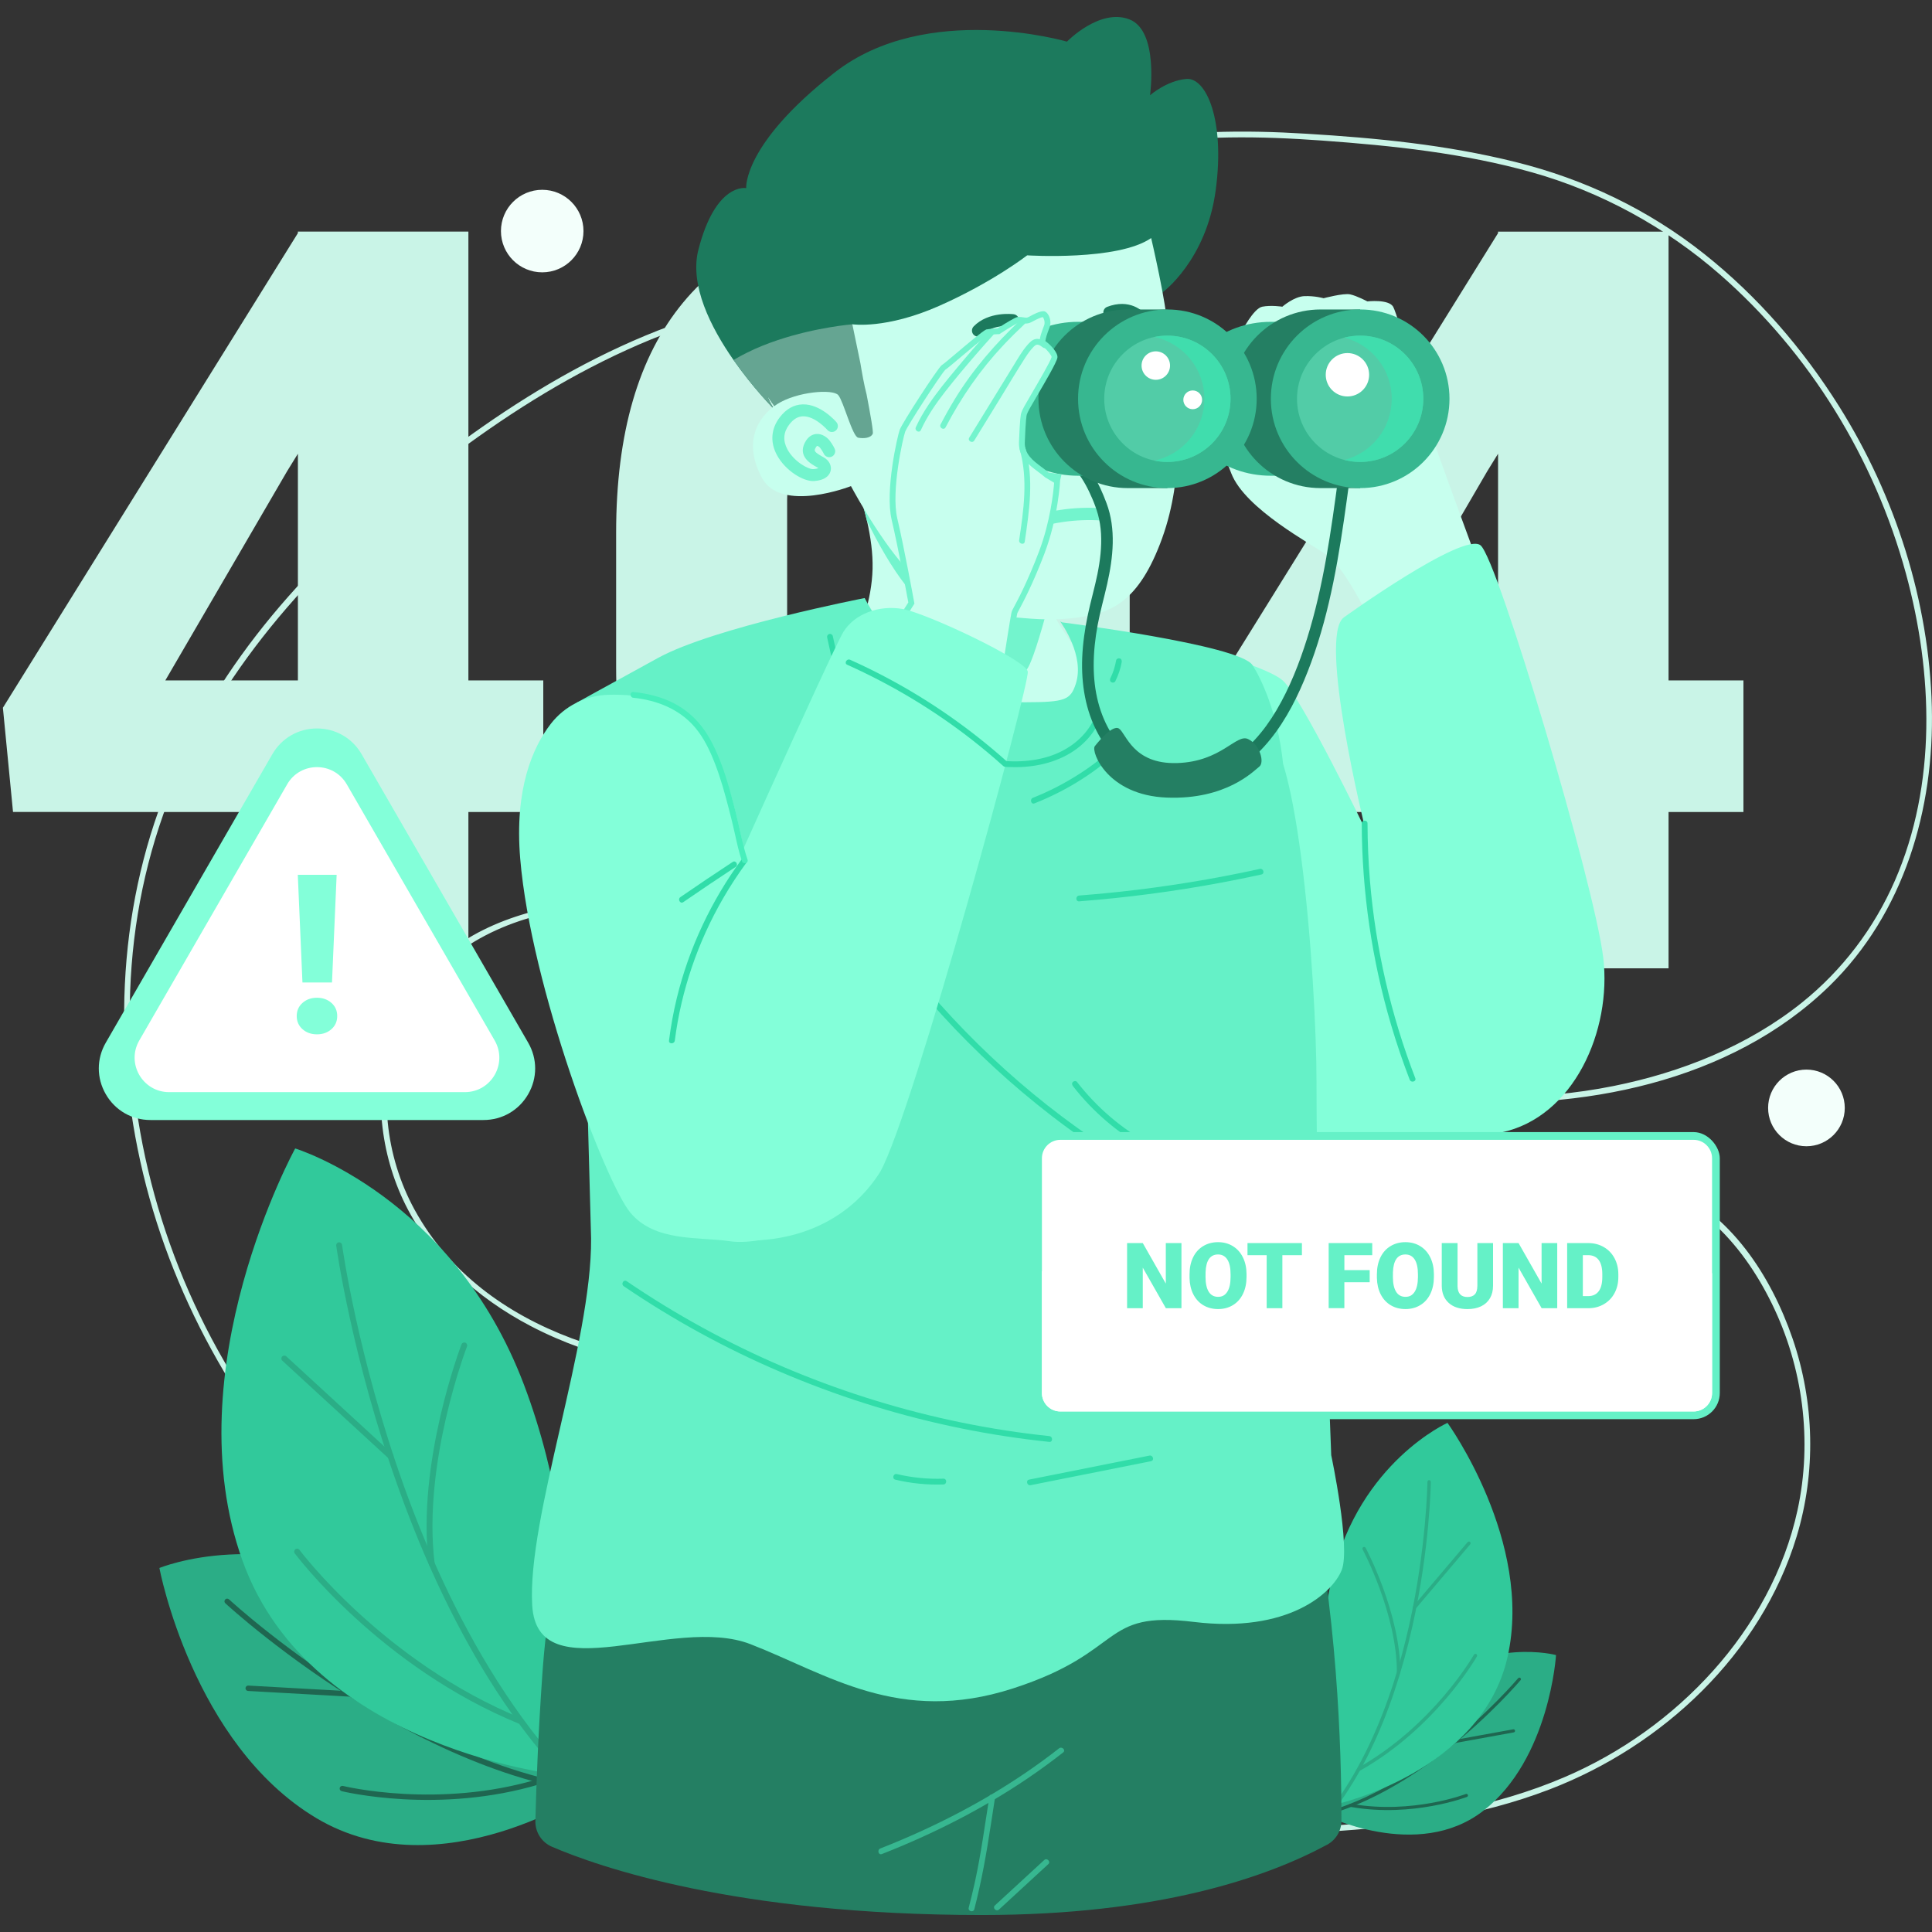<svg id="SvgjsSvg1235" width="550" height="550" xmlns="http://www.w3.org/2000/svg" version="1.1" xmlns:xlink="http://www.w3.org/1999/xlink"><rect width="100%" height="100%" fill="#333333" stroke="none"/><defs id="SvgjsDefs1236"></defs><g id="SvgjsG1237"><svg xmlns="http://www.w3.org/2000/svg" data-name="Layer 2" viewBox="0 0 1000 1000" width="550" height="550"><path fill="#c9f4e7" d="m427.21,150.9c-74.11,5.12-141.58,41.78-199.55,86.15s-106.01,94.21-135.62,158.16c-29.69,64.15-34.6,137.31-19.42,205.94,15.14,68.42,50.16,130.66,98.24,181.35,46.8,49.33,104.79,87.59,167.21,114.18,72.06,30.7,149.91,46.01,227.85,51.06,40.1,2.6,80.46,2.72,120.57.36,39.26-2.32,78.85-7.78,115.74-21.97,58.45-22.48,109.24-69.95,127.7-130.79,10.12-33.34,9.24-69.51-2.07-102.44s-32.32-64.79-64.6-78.55c-16.64-7.09-34.98-9.14-52.92-9.26-19.58-.12-39.18,1.77-58.5,4.94-39.66,6.51-78.12,18.72-115.9,32.18-76.12,27.13-152.16,60.61-233.93,65.23-68.83,3.89-151.67-16.09-187.43-81.31-15.15-27.63-19.07-62.21-8.41-92.08,11.85-33.2,41.55-52.9,74.79-60.77,36.8-8.71,76.37-5.79,113.34.27,40.13,6.58,79.22,18.26,117.7,31.18,77.25,25.94,154.11,58.36,236.18,64.95,69.28,5.56,147.38-9.25,198.76-59.37,38.63-37.68,54.32-91.49,52.97-144.44-1.39-54.6-18.92-109.21-47.89-155.38-18.72-29.82-42.08-56.91-69.67-78.86-29.08-23.13-62.06-38.88-98.08-47.82s-71.79-12.37-107.91-14.58c-32.45-1.99-65.51-1.86-97.43,4.98-29.59,6.34-57.6,19.13-79.4,40.45-1.38,1.35.74,3.47,2.12,2.12,47.79-46.74,120.09-48.56,182.73-44.02,36.48,2.64,73.39,6.53,108.69,16.48s68.8,28.1,97.13,52.82c46.47,40.57,80.1,95.38,96.3,154.81,14.05,51.56,15.97,109.18-5.72,158.97-10.74,24.65-27.26,46.41-48.26,63.22-27.91,22.35-62.52,36.06-97.35,43.06-79.55,15.99-159.7-4.66-234.95-30.01-75.35-25.38-150.11-56.26-229.82-64.82-60.88-6.53-144.03-1.43-167.53,67.12-9.6,28.02-6.7,59.84,5.71,86.51,13.38,28.74,38.34,50.93,66.09,65.44,66.69,34.85,146.07,27.67,216.35,8.82,76.83-20.6,148.85-56.05,226.19-74.97,19.64-4.8,39.56-8.51,59.69-10.49,18.98-1.87,38.5-2.7,57.45-.03,19.03,2.68,36.87,9.65,51.39,22.45,13.29,11.72,23.58,26.76,31.35,42.59,16.13,32.84,21.08,71.08,13.31,106.88-6.74,31.03-22.56,59.58-43.67,83.14-21.17,23.62-47.61,42.51-76.75,55.02-36.69,15.75-76.65,22.12-116.26,24.87-78.97,5.49-159.72,1.7-237.3-14.45-71.14-14.81-139.97-40.97-200.81-81.02-56.48-37.19-105.86-86.12-139.78-144.9-35.45-61.44-53.16-133.7-47.71-204.58,2.73-35.55,11.51-70.58,26.5-102.96s34.92-60.94,58.2-87.12c23.47-26.4,50.03-49.97,78.12-71.33,29.08-22.11,60.1-41.97,93.4-57.13,32.47-14.78,67.17-24.78,102.85-27.25,1.92-.13,1.93-3.13,0-3h0Z" class="colorc9dff4 svgShape"></path><path fill="#2bad86" d="m305.87,926.71s-78,52.64-142.13,14.34c-64.14-38.31-81.24-129.46-81.24-129.46,0,0,55.96-23.13,120.23,13.75,64.26,36.87,103.14,101.37,103.14,101.37Z" class="color7bad2b svgShape"></path><path fill="#1f6650" d="m349.53,928.54c-.08.02-.15.04-.24.05-25.48,3.15-53.57-.1-83.52-9.65-23.9-7.62-49.03-19.26-74.69-34.59-43.66-26.08-74.15-54.21-74.45-54.49-.57-.52-.6-1.41-.07-1.97.53-.57,1.41-.6,1.97-.07.3.28,30.62,28.24,74.03,54.17,39.98,23.87,99.56,50.85,156.38,43.83.77-.09,1.46.45,1.56,1.21.08.68-.34,1.31-.98,1.51Z" class="color4e661f svgShape"></path><path fill="#1f6650" d="M181.87 878.14c-.15.05-.32.07-.48.06l-53-2.96c-.77-.04-1.36-.7-1.32-1.47.04-.77.7-1.36 1.47-1.32l53 2.96c.77.04 1.36.7 1.32 1.47-.03.6-.44 1.09-.99 1.26zM218.7 899.1c-.46.14-.99.04-1.37-.32-27.31-25.94-41.96-69.8-42.11-70.24-.24-.73.16-1.52.89-1.76.73-.27 1.52.16 1.76.89.14.43 14.59 43.64 41.38 69.09.56.53.58 1.41.05 1.97-.17.18-.38.31-.61.37zM279.77 923.38c-52.74 15.98-102.42 3.85-102.92 3.72-.75-.19-1.2-.95-1.01-1.69.19-.75.95-1.2 1.69-1.01.49.12 49.46 12.06 101.43-3.68.36-.11.71-.22 1.07-.33h0c.73-.23 1.51.19 1.74.92.23.74-.18 1.52-.92 1.75-.36.11-.72.22-1.08.33z" class="color4e661f svgShape"></path><path fill="#31c99b" d="m292.81,919.09s-131.81-12.43-167.32-111.36c-35.51-98.93,27.3-213.29,27.3-213.29,0,0,81.5,24.84,118.43,122.32,36.93,97.48,21.6,202.33,21.6,202.33Z" class="colora4c931 svgShape"></path><path fill="#2bad86" d="m339.64,959.77c-.36.06-.73,0-1.06-.22-30.45-19.3-58.06-47.88-82.04-84.95-19.16-29.61-36.07-64.67-50.26-104.22-24.16-67.29-32.17-125.07-32.25-125.64-.11-.82.45-1.57,1.26-1.71.01,0,.03,0,.04,0,.83-.11,1.6.47,1.71,1.3.08.57,8.06,58.08,32.12,125.08,22.16,61.73,62.89,144.37,131.05,187.56.71.45.92,1.39.47,2.1-.24.38-.63.62-1.04.69Z" class="color7bad2b svgShape"></path><path fill="#2bad86" d="M202.39 755.23c-.45.07-.92-.05-1.28-.38l-54.98-50.56c-.62-.57-.66-1.53-.09-2.15.57-.62 1.53-.66 2.15-.09l54.98 50.55c.62.57.66 1.53.09 2.15-.24.26-.55.42-.87.47zM223.71 810.91s-.04 0-.06 0c-.83.1-1.59-.49-1.7-1.32-6.51-52.48 16.69-113.15 16.93-113.76.3-.78 1.18-1.17 1.97-.87.78.3 1.17 1.19.87 1.97-.23.6-23.16 60.57-16.75 112.28.1.81-.46 1.56-1.26 1.69zM269.88 892.46c-.27.04-.55.02-.82-.09-72.38-29.5-116.06-87.75-116.5-88.34-.5-.68-.36-1.63.32-2.13.68-.5 1.63-.36 2.13.32.43.58 43.64 58.16 115.2 87.33.78.32 1.15 1.21.83 1.98-.21.51-.66.85-1.17.93z" class="color7bad2b svgShape"></path><g><path fill="#2bad86" d="m684.86,939.15s48.78,24.75,83.01-1.97c34.23-26.71,37.53-80.52,37.53-80.52,0,0-33.94-9.31-68.35,16.59-34.41,25.9-52.19,65.9-52.19,65.9Z" class="color7bad2b svgShape"></path><path fill="#1f6650" d="m659.81,943.35s.09.01.14.01c14.92-.02,30.89-3.92,47.48-11.58,13.24-6.12,26.89-14.64,40.59-25.33,23.3-18.18,38.86-36.61,39.02-36.79.29-.34.24-.86-.1-1.14-.34-.29-.85-.24-1.14.1-.15.18-15.63,18.5-38.8,36.58-21.34,16.65-53.76,36.5-87.04,36.55-.45,0-.81.36-.81.81,0,.4.29.73.67.8Z" class="color4e661f svgShape"></path><path fill="#1f6650" d="M752.88 902.2c.09.02.19.02.28 0l30.36-5.52c.44-.08.73-.5.65-.94-.08-.44-.5-.73-.94-.65l-30.36 5.52c-.44.08-.73.5-.65.94.06.34.33.6.66.65zM733.15 916.94c.28.05.57-.05.77-.29 13.88-16.93 19.18-43.28 19.23-43.55.09-.44-.2-.87-.64-.95-.44-.1-.87.2-.95.64-.05.26-5.27 26.22-18.89 42.83-.28.35-.23.86.11 1.14.11.09.24.15.38.17zM699.67 935.35c31.57 5.42 59.35-5.16 59.63-5.27.42-.16.63-.63.46-1.05-.16-.42-.63-.62-1.05-.46-.27.11-27.66 10.52-58.77 5.18-.21-.04-.42-.07-.64-.11h0c-.44-.08-.86.22-.94.66-.08.44.22.86.66.94.22.04.43.08.65.11z" class="color4e661f svgShape"></path><g><path fill="#31c99b" d="m691.84,933.81s75.13-16.66,88.49-76.28c13.36-59.62-31.11-121.06-31.11-121.06,0,0-45.22,20.2-59.5,79.08-14.28,58.89,2.11,118.26,2.11,118.26Z" class="colora4c931 svgShape"></path><path fill="#2bad86" d="m667.76,960.65c.21,0,.42-.06.6-.2,16.17-13.32,30.04-31.8,41.2-54.91,8.92-18.46,16.15-39.9,21.49-63.73,9.09-40.55,9.55-74.46,9.55-74.79,0-.48-.37-.88-.85-.89,0,0-.02,0-.02,0-.49,0-.89.39-.89.88,0,.34-.47,34.08-9.52,74.46-8.34,37.2-25.88,87.8-62.08,117.62-.38.31-.43.87-.12,1.25.17.2.41.31.65.32Z" class="color7bad2b svgShape"></path><path fill="#2bad86" d="M732.19 832.79c.26 0 .53-.1.71-.31l28.07-33.12c.32-.37.27-.93-.1-1.25-.37-.32-.93-.27-1.25.1l-28.07 33.12c-.32.37-.27.93.1 1.25.16.13.35.2.54.21zM723.9 866.44s.02 0 .03 0c.49 0 .88-.4.88-.89-.02-30.74-17.78-64.06-17.96-64.39-.23-.43-.77-.59-1.2-.36-.43.23-.59.77-.36 1.2.18.33 17.72 33.27 17.74 63.56 0 .48.38.87.85.88zM703.15 916.8c.16 0 .32-.03.47-.11 39.62-22.23 60.63-58.97 60.83-59.34.24-.43.09-.97-.34-1.21-.43-.24-.97-.09-1.21.34-.21.36-20.98 36.69-60.16 58.67-.43.24-.58.78-.34 1.2.16.28.44.44.74.45z" class="color7bad2b svgShape"></path></g></g><g><path fill="#c9f4e7" d="M242.44 352.19h38.76v68.09h-38.76v80.92h-88.26v-80.92H6.74l-5.24-53.95L154.18 120.67v-.79h88.26v232.3zm-156.87 0h68.62v-117.33l-5.5 8.9-63.12 108.42zM584.73 345.38c0 51.51-11.57 91.23-34.7 119.16-23.14 27.94-55.74 41.9-97.82 41.9s-75.25-14.05-98.47-42.16c-23.22-28.11-34.83-67.74-34.83-118.9v-69.66c0-51.5 11.56-91.22 34.7-119.16 23.13-27.93 55.82-41.9 98.08-41.9s74.99 14.06 98.21 42.16c23.22 28.11 34.83 67.83 34.83 119.16v69.4zm-88.26-80.92c0-27.41-3.58-47.88-10.74-61.41-7.16-13.53-18.51-20.3-34.05-20.3s-26.23 6.29-33.13 18.86c-6.9 12.57-10.61 31.6-11.13 57.09v97.42c0 28.46 3.58 49.28 10.74 62.46 7.16 13.18 18.5 19.77 34.05 19.77s26.1-6.42 33.26-19.25c7.16-12.83 10.82-32.95 11-60.37v-94.28zM863.64 352.19h38.76v68.09h-38.76v80.92h-88.26v-80.92h-147.44l-5.24-53.95 152.68-245.65v-.79h88.26v232.3zm-156.87 0h68.62v-117.33l-5.5 8.9-63.12 108.42z" class="colorc9dff4 svgShape"></path></g><g><path fill="#c7ffee" d="m642.54,171.9s6.21-12.24,10.78-13.15,10.41,0,10.41,0c0,0,6.03-5.3,11.51-5.48s9.86,1.1,9.86,1.1c0,0,10.23-2.74,13.7-2.01s8.95,3.65,8.95,3.65c0,0,10.96-1.28,13.34,2.74,2.37,4.02,19.64,63.48,20.19,66.77s22.96,63.88,22.96,63.88l-59.13,23.81s-10.14-20-18.08-25.76c-7.95-5.75-42.53-23.89-49.73-42.47-7.2-18.59-7.81-20-7.81-20l13.06-53.07Z" class="colorffc7d2 svgShape"></path><path fill="#83ffd9" d="m695.66,319.5s61.65-44.37,70.65-37.26,59.03,175.76,63.53,213.43c4.5,37.67-15.18,82.64-52.85,90.51-37.67,7.87-182.2,15.18-182.2,15.18l11.37-269.6s48.27,12.01,57.83,20.5c9.56,8.49,42.73,77.08,42.73,77.08,0,0-24.82-100.3-11.06-109.83Z" class="colorff8383 svgShape"></path><path fill="#c7ffee" d="m596.1,377.96s-10.04,67.25-71.32,81.72c-61.25,14.5-96.79-101.86-96.79-101.86,0,0,22.81-30.81,23.65-63.35.2-8.07-1.01-16.65-2.91-24.95-5.82-25.16-18.29-47.92-18.29-47.92l92.18-4.22s.22,3.27,7.39,58.1c1.73,13.19,6.44,25.96,12.64,37.77,19.47,37.23,53.45,64.7,53.45,64.7Z" class="colorffc7d2 svgShape"></path><path fill="#73f4cd" d="m542.65,313.25c-4.27,15.8-8.72,30.38-11.29,33.4-6.11,7.15-37.39-11.85-62.39-43.45-7.25-9.18-14.15-21.21-20.25-33.69-5.82-25.16-18.29-47.92-18.29-47.92l92.18-4.22s.22,3.27,7.39,58.1c1.73,13.19,6.44,25.96,12.64,37.77Z" class="colorf47382 svgShape"></path><path fill="#1c7a5d" d="m379.69,186.33c10.1,14.47,20.61,25.11,21.81,26.3-.45-.52-2.74-3.3-4.32-7.8-2.33-6.54-3.15-16.7,5.4-28.8,7.37-10.43,21.69-22.33,48.02-34.63,80.24-37.43,151.15,9.92,151.15,9.92,0,0,22.62-16.46,27.5-52.9,4.91-36.42-4.98-58.43-15.19-57.56s-18.8,8.45-18.8,8.45c0,0,4.67-33.37-10.7-39.29-15.37-5.92-32.31,11.53-32.31,11.53,0,0-72.55-21.23-120.24,15.99-47.71,37.2-45.78,59.83-45.78,59.83,0,0-15.76-3.16-24.75,31.91-4.68,18.31,6.46,40.26,18.19,57.06Z" class="color1c1c7a svgShape"></path><path fill="#1c7a5d" d="m383.01,169.42c1,4.66,2.2,9.04,3.58,13.15,2.85,8.51,6.48,15.88,10.59,22.27,23.28,36.41,61.82,41.31,61.82,41.31l36.1-19.53,100.09-54.14s3.7-8.33,6.57-21.16c4.14-18.44,6.54-46.21-6.33-71.82-21.81-43.41-76.79-58.04-132-41.01-55.23,17.05-95.12,61.98-80.42,130.93Z" class="color1c1c7a svgShape"></path><path fill="#65a592" d="m401.5,212.64c-.45-.52-2.74-3.3-4.32-7.8,23.28,36.41,61.82,41.31,61.82,41.31l36.1-19.53s-.07-.08-.1-.13c-33.56-45.16-53.83-58.63-53.83-58.63,0,0-18.57,1.47-38.59,8.17-5.33,1.78-10.77,3.92-15.99,6.54-2.36,1.16-4.67,2.41-6.91,3.77,10.1,14.47,20.61,25.11,21.81,26.3Z" class="color6565a5 svgShape"></path><path fill="#c7ffee" d="m601.57,278.47c-12.14,33.57-26.74,38.67-42.78,41.01-16.02,2.35-28.32.28-34.12.06h-.03c-19.52-4.5-40.09-11.83-49.89-19.92-14.82-12.19-32.43-44.51-34.16-47.76-.09-.18-.13-.25-.13-.25,0,0-36.1,14.19-46.08-4.26-9.93-18.48-2.26-31.64,7.91-38.19,10.24-6.51,28.85-7.95,31.62-4.62,2.72,3.27,7.33,21.54,10.31,22.02,2.94.52,6.47.2,7.5-2.04.43-.89-1.13-9.67-3.17-20.34-1.3-5.02-2.36-11.01-3.23-16.29-1.68-8.27-3.26-15.85-4.15-20.04,0,0,17.34,2.69,44.95-9.53,27.61-12.21,45.54-26.15,45.54-26.15,0,0,47.01,2.99,64.18-8.96,0,0,8.2,35.05,8.34,46.13.13,11.12-1.4,18.92,1.67,28.05.96,2.83,2.02,6.64,2.94,11.34,0,0,0,.03.01.11.29,2.14,4.53,37.11-7.24,69.63Z" class="colorffc7d2 svgShape"></path><path fill="#73f4cd" d="m421.76,248.94c6.16-.53,7.77-3.51,8.18-5.26.61-2.63-.77-5.34-3.52-6.91l-.78-.44c-4.35-2.43-4.24-3.09-3.59-4.37.48-.95.87-1.17.93-1.17.29-.02,1.09.44,1.6,1.12,1.21,1.62,1.8,2.91,1.81,2.92.71,1.55,2.54,2.24,4.09,1.54,1.55-.7,2.25-2.52,1.56-4.07-.08-.19-.87-1.92-2.49-4.09-1.35-1.81-4.02-3.84-7.07-3.58h0c-1.71.15-4.13,1.05-5.9,4.52-3.66,7.15,3.16,10.96,6.08,12.58l.73.41c.09.05.16.1.23.15-.44.19-1.27.44-2.65.52-2.69.17-10.03-3.94-13.41-10.25-2.41-4.51-2.1-8.81.93-12.78,2.15-2.82,4.48-4.24,7.14-4.3,6.26-.17,12.55,6.97,12.61,7.04,1.11,1.3,3.06,1.45,4.36.34,1.3-1.11,1.45-3.06.34-4.36-.33-.39-8.2-9.46-17.48-9.2-4.6.14-8.57,2.39-11.88,6.73-4.5,5.9-5.03,12.8-1.47,19.45,4.36,8.15,13.76,13.85,19.25,13.5.15,0,.3-.02.45-.03Z" class="colorf47382 svgShape"></path><ellipse cx="519" cy="192.02" fill="#1c7a5d" rx="10.93" ry="7.19" transform="rotate(-89.87 518.997 192.02)" class="color1c1c7a svgShape"></ellipse><ellipse cx="581.32" cy="187.89" fill="#1c7a5d" rx="9.71" ry="6.59" transform="rotate(-89.85 581.348 187.876)" class="color1c1c7a svgShape"></ellipse><ellipse cx="522.05" cy="187.55" fill="#ffffff" rx="4.79" ry="3.05" transform="rotate(-89.88 522.073 187.53)" class="colorfff svgShape"></ellipse><ellipse cx="584.86" cy="184.77" fill="#ffffff" rx="4.79" ry="3.05" transform="rotate(-89.88 584.886 184.752)" class="colorfff svgShape"></ellipse><path fill="#73f4cd" d="m560.62,240.93c4.31-.37,12.79-1.85,16.06-7.76,4.48-8.12-1.83-12.7-7.93-17.14l-1.71-1.25c-4.46-3.29-3.76-11.92-3.12-14.97.35-1.67-.71-3.31-2.38-3.67-1.67-.35-3.31.7-3.67,2.37-.13.61-3.09,14.91,5.49,21.24l1.74,1.27c7.02,5.11,7.77,6.22,6.15,9.15-2.09,3.78-10.39,4.67-13.13,4.69-1.66-.01-3.08,1.4-3.08,3.1,0,1.71,1.39,3.08,3.1,3.08.33,0,1.22-.02,2.46-.12Z" class="colorf47382 svgShape"></path><path fill="#1c7a5d" d="M506.44 174.19c.72-.06 1.42-.37 1.96-.93 5.45-5.64 15.42-4.5 15.52-4.48 1.68.21 3.23-.99 3.45-2.69.21-1.69-.98-3.23-2.67-3.45-.53-.07-13.12-1.57-20.75 6.33-1.18 1.23-1.15 3.19.08 4.37.67.64 1.55.93 2.41.86zM591.73 169.06c.46-.04.92-.18 1.34-.44 1.45-.88 1.92-2.75 1.05-4.21-2.3-3.84-9.65-9.95-21.06-5.58-1.59.61-2.39 2.4-1.78 3.99.61 1.59 2.4 2.39 3.99 1.78 9.14-3.49 13.14 2.33 13.56 3.01.64 1.02 1.78 1.55 2.91 1.45z" class="color1c1c7a svgShape"></path><path fill="#73f4cd" d="m530.03,275.41c12.88-4.89,26.58-6.93,40.33-5.99,1.71.12,3.18-1.54,3.18-3.18,0-1.82-1.46-3.06-3.18-3.18-14.23-.98-28.68,1.15-42.02,6.21-1.6.61-2.7,2.14-2.22,3.91.42,1.54,2.29,2.83,3.91,2.22h0Z" class="colorf47382 svgShape"></path><g><path fill="#247f63" d="m694.33,942.36c0,5.2-2.83,9.98-7.41,12.45-31.06,16.77-86.99,36.4-178.72,36.4-127.57,0-198.82-25.12-222.54-35.35-5.32-2.29-8.7-7.59-8.55-13.38.52-20.36,1.55-46.34,3.61-75.86,4.03-58.08,21.79-144.47,28.42-175.29,1.45-6.78,7.06-11.63,13.63-11.8,59.1-1.53,334.35-3.88,353.93,83.67,15.48,69.29,17.68,142.26,17.62,179.17Z" class="color24317f svgShape"></path><path fill="#37b790" d="m548.16,904.95c-21.54,16.89-45.32,30.85-70.15,42.3-7.35,3.39-14.81,6.56-22.35,9.51-1.78.7-1,3.6.8,2.89,26.52-10.39,52.1-23.34,75.69-39.34,6.2-4.21,12.25-8.63,18.14-13.25,1.52-1.19-.62-3.3-2.12-2.12h0Z" class="color3753b7 svgShape"></path><path fill="#37b790" d="M512.11 929.92c-2.34 14.68-4.29 29.43-7.45 43.96-.99 4.53-2.08 9.04-3.25 13.53-.49 1.87 2.41 2.67 2.89.8 3.77-14.46 6.33-29.1 8.58-43.86.69-4.55 1.39-9.09 2.11-13.63.3-1.89-2.59-2.7-2.89-.8h0zM540.48 962.76c-8.5 7.83-17.01 15.65-25.51 23.48-1.42 1.31.7 3.43 2.12 2.12 8.5-7.83 17.01-15.65 25.51-23.48 1.42-1.31-.7-3.43-2.12-2.12h0z" class="color3753b7 svgShape"></path><path fill="#65f1c7" d="m694.43,812.73c-4.73,11.8-27.67,32.75-76.55,26.77-48.87-5.99-34.88,15.52-93.72,34.48-58.85,18.95-95.79-7.43-135.68-22.95-39.89-15.52-110.33,25.18-113.01-20.1-2.69-45.26,30.89-135.91,30.48-189.8v-.17l-7.51-277.22s13.29-7.38,42.19-23.21c28.9-15.84,106.92-30.98,106.92-30.98,0,0-.02-.03,0,0,1,1.71,26.19,54.06,83.08,53.94,20.67-.05,23.48-1.18,26.19-9.53,4.74-14.58-7.32-31.13-8.07-32.31,0,0,0-.03,0-.03.02,0,.06.03.12.06.03.02.07.04.11.06.1.05.21.12.35.19.11.06.23.13.38.19,0,0,91.79,11.65,98.56,22.12,4.27,6.61,13.08,24.42,15.86,51.16,3.75,12.14,6.82,29.14,9.29,47.89,5.5,41.53,8,91.67,8,116.53v1.18c0,10.65.1,21.44.24,32.06.18,12.31.47,24.37.87,35.63.59,17.2,1.42,32.52,2.51,44.05,1.54,16.59,3.09,55.07,4,80.47,0,0,10.14,47.7,5.41,59.51Z" class="colorf1656e svgShape"></path><g><path fill="#31dda9" d="M428.14 330c.67 3 1.33 5.99 2 8.99.17.77 1.1 1.29 1.85 1.05.81-.26 1.23-1.02 1.05-1.85-.67-3-1.33-5.99-2-8.99-.17-.77-1.1-1.29-1.85-1.05-.81.26-1.23 1.02-1.05 1.85h0zM437.49 349.97c11.09 15.87 26.4 28.65 43.92 36.85 8.81 4.13 18.15 7.14 27.74 8.79 11.06 1.91 22.68 2.3 33.54-.89s19.9-9.58 25.17-19.15c.93-1.69-1.66-3.21-2.59-1.51-4.45 8.08-12.21 13.88-20.82 16.94-10.34 3.67-21.66 3.68-32.4 2.05-18.35-2.78-35.93-10.48-50.5-21.96-8.2-6.46-15.49-14.08-21.47-22.64-1.1-1.57-3.7-.07-2.59 1.51h0zM577.7 341.83c-.55 3.25-1.56 6.39-2.99 9.25-.35.7-.21 1.66.54 2.05.68.36 1.68.21 2.05-.54 1.58-3.14 2.71-6.49 3.3-9.96.13-.77-.2-1.65-1.05-1.85-.73-.17-1.71.22-1.85 1.05h0zM577.28 383.68c-1.84 3.74-4.76 6.66-7.96 9.27-3.42 2.79-7.06 5.32-10.77 7.7-7.55 4.85-15.56 8.98-23.9 12.28-1.77.7-1 3.61.8 2.89 8.73-3.46 17.12-7.72 25-12.83 3.79-2.45 7.5-5.07 11-7.93s6.49-5.93 8.43-9.88c.85-1.73-1.74-3.25-2.59-1.51h0z" class="colordd315a svgShape"></path><g><path fill="#31dda9" d="M440.99 464.42c13.76 21.69 29.43 42.18 46.76 61.14 17.24 18.87 36.11 36.22 56.34 51.84 11.44 8.83 23.31 17.09 35.56 24.75 1.64 1.03 3.15-1.57 1.51-2.59-21.58-13.48-41.95-28.84-60.85-45.87s-36.3-35.67-51.98-55.69c-8.83-11.27-17.08-23-24.75-35.09-1.03-1.63-3.63-.12-2.59 1.51h0zM555.33 562.13c10.46 13.49 23.71 24.74 38.7 32.89 1.7.92 3.21-1.67 1.51-2.59-14.79-8.05-27.78-19.12-38.09-32.43-.5-.65-1.59-.52-2.12 0-.64.63-.49 1.48 0 2.12h0zM539.66 593.7c2.06 10.57 4.68 21.02 7.83 31.31.56 1.84 3.46 1.06 2.89-.8-3.15-10.29-5.76-20.74-7.83-31.31-.37-1.89-3.26-1.09-2.89.8h0zM652.1 449.75c-24.03 5.26-48.34 9.23-72.81 11.87-6.9.74-13.81 1.38-20.73 1.91-1.91.15-1.93 3.15 0 3 24.71-1.91 49.33-5.14 73.69-9.7 6.9-1.29 13.78-2.69 20.64-4.19 1.89-.41 1.09-3.31-.8-2.89h0zM647.49 613c-7.64 3.38-15.28 6.76-22.92 10.14-1.76.78-.24 3.37 1.51 2.59 7.64-3.38 15.28-6.76 22.92-10.14 1.76-.78.24-3.37-1.51-2.59h0z" class="colordd315a svgShape"></path></g><g><path fill="#31dda9" d="M322.82 665.72c12.78 8.7 25.97 16.77 39.53 24.19s27.35 14.1 41.49 20.15 28.67 11.48 43.38 16.17c14.65 4.68 29.53 8.65 44.57 11.9 15.09 3.26 30.35 5.78 45.69 7.57 1.88.22 3.77.43 5.65.62s1.9-2.8 0-3c-15.24-1.59-30.39-3.94-45.4-7.01-15-3.07-29.85-6.86-44.48-11.35-14.64-4.49-29.06-9.67-43.2-15.53-14.16-5.86-28.03-12.43-41.56-19.63-13.51-7.19-26.68-15.04-39.43-23.51-1.58-1.05-3.15-2.11-4.72-3.17s-3.1 1.51-1.51 2.59h0zM463.43 765.88c8.14 1.93 16.51 2.77 24.87 2.48 1.93-.07 1.93-3.07 0-3-8.11.28-16.18-.51-24.07-2.38-1.88-.44-2.68 2.45-.8 2.89h0zM533.47 768.73c20.76-4.14 41.52-8.28 62.28-12.42 1.89-.38 1.09-3.27-.8-2.89-20.76 4.14-41.52 8.28-62.28 12.42-1.89.38-1.09 3.27.8 2.89h0z" class="colordd315a svgShape"></path></g></g></g><g><path fill="#1c7a5d" d="m692.79,246.35c-3.81,28.29-7.67,56.77-16.23,84.09-4.04,12.88-9.02,25.62-15.91,37.26-6.39,10.78-14.73,20.67-25.71,26.97-10.31,5.91-22.76,8.64-34.37,5.32-10.35-2.96-18.99-10.46-24.79-19.48-6.85-10.65-9.64-23.11-9.69-35.78-.03-7.11.75-14.2,2.04-21.19,1.33-7.17,3.35-14.16,4.94-21.26,3.09-13.76,4.71-28.48-.39-41.99-3.82-10.12-8.99-20.8-18.22-27.04-2.26-1.53-4.8-2.68-7.42-3.42-3.72-1.05-5.31,4.74-1.6,5.79,4.86,1.37,8.74,4.52,12.05,8.61s5.78,9,7.86,13.82c.99,2.3,2.22,5.5,2.96,8.24.88,3.25,1.39,6.57,1.58,9.93.39,7.02-.47,14.02-1.85,20.89s-3.49,14.05-4.98,21.14-2.62,14.79-2.91,22.28c-.53,13.51,1.69,27.27,8.2,39.25,5.48,10.08,13.95,19.02,24.52,23.75,11.79,5.27,25.12,4.94,37.03.19,25.78-10.27,39.65-36.09,48.74-60.81,9.99-27.15,14.56-55.89,18.5-84.44.48-3.5.96-7.01,1.43-10.51.22-1.6-.39-3.22-2.1-3.69-1.4-.38-3.47.48-3.69,2.1h0Z" class="color1c1c7a svgShape"></path><path fill="#37b790" d="m704.02,206.42c0,15.66-10.49,29.21-25.74,35.71v4.11h-20.49c-25.52,0-46.23-17.83-46.23-39.82s20.71-39.84,46.23-39.84h20.49v4.11c15.26,6.53,25.74,20.07,25.74,35.73Z" class="color3753b7 svgShape"></path><path fill="#247f63" d="m729.77,206.42c0,18.17-10.49,33.89-25.75,41.45v4.77h-20.49c-25.53,0-46.24-20.69-46.24-46.22s20.71-46.24,46.24-46.24h20.49v4.77c15.26,7.57,25.75,23.3,25.75,41.47Z" class="color24317f svgShape"></path><circle cx="704.02" cy="206.41" r="46.23" fill="#37b790" class="color3753b7 svgShape"></circle><circle cx="704.02" cy="206.41" r="32.69" fill="#52cca7" class="color3fbee0 svgShape"></circle><path fill="#40ddad" d="m736.7,206.41c0,18.06-14.63,32.69-32.68,32.69-2.82,0-5.56-.36-8.17-1.03,14.09-3.63,24.5-16.43,24.5-31.66s-10.41-28.02-24.5-31.65c2.61-.67,5.35-1.03,8.17-1.03,18.05,0,32.68,14.63,32.68,32.68Z" class="color40a5dd svgShape"></path><circle cx="697.43" cy="193.98" r="11.23" fill="#ffffff" class="colorfff svgShape"></circle><g><path fill="#37b790" d="m604.23,206.42c0,15.66-10.49,29.21-25.74,35.71v4.11h-20.49c-25.52,0-46.23-17.83-46.23-39.82s20.71-39.84,46.23-39.84h20.49v4.11c15.26,6.53,25.74,20.07,25.74,35.73Z" class="color3753b7 svgShape"></path><path fill="#247f63" d="m629.98,206.42c0,18.17-10.49,33.89-25.75,41.45v4.77h-20.49c-25.53,0-46.24-20.69-46.24-46.22s20.71-46.24,46.24-46.24h20.49v4.77c15.26,7.57,25.75,23.3,25.75,41.47Z" class="color24317f svgShape"></path><circle cx="604.23" cy="206.41" r="46.23" fill="#37b790" class="color3753b7 svgShape"></circle><circle cx="604.23" cy="206.41" r="32.69" fill="#52cca7" class="color3fbee0 svgShape"></circle><path fill="#40ddad" d="m636.92,206.41c0,18.06-14.64,32.69-32.69,32.69-2.32,0-4.59-.24-6.77-.7,14.8-3.12,25.91-16.25,25.91-31.99s-11.11-28.86-25.91-31.98c2.18-.46,4.45-.7,6.77-.7,18.05,0,32.69,14.63,32.69,32.68Z" class="color40a5dd svgShape"></path><circle cx="598.24" cy="189.22" r="7.37" fill="#ffffff" class="colorfff svgShape"></circle><circle cx="617.35" cy="206.95" r="4.86" fill="#ffffff" class="colorfff svgShape"></circle></g><path fill="#247f63" d="m566.63,386.28s8.82-11.54,12.52-9.19,7.1,18.55,30.07,17.87,30.64-15.32,36.77-12.43,8.68,12.09,5.79,14.3-17.02,17.19-47.83,16-39.24-23.66-37.32-26.55Z" class="color24317f svgShape"></path></g><g><path fill="#83ffd9" d="m450.62,610.27c-24.1,25.43-56.9,34.58-72.98,32.18-16.09-2.39-38.78.52-51.47-14.91-12.69-15.44-51.34-116.47-56.91-183.08-3.03-36.24,6.5-57.72,15.81-69.78,7.15-9.26,18.09-14.71,29.77-15.06,15.2-.45,38.67,2.21,50.53,20.79,18.43,28.87,24.5,92.16,24.5,92.16l60.75,137.7Z" class="colorff8383 svgShape"></path><path fill="#73f4cd" d="m455.28,335.38l14.86-23.55-.14-.77c-.05-.27-4.93-26.97-8.48-42.02-3.54-15.03,3.06-43.62,4.19-46.62,1.37-3.66,19.22-31.15,21.66-33.36.91-.56,2.94-2.25,7.77-6.34,4.75-4.02,13.54-11.46,15.35-12.2,2.4-.41,5.27-.52,5.29-.53l.56-.02.47-.31c3.8-2.5,8.59-5.31,9.66-5.53.31-.06.67-.09,1.06-.09.81,0,1.61.13,2.25.23.51.08.92.15,1.3.15h.3c.55-.07.98-.3,2.01-.86,1.5-.81,4.61-2.48,6.65-2.48.28,0,.52.03.7.1.83.29,1.63,1.16,2.2,2.39.87,1.89,1,4.19.33,5.87-1.6,4.04-1.93,5.73-1.97,5.91l-.21,1.19.95.74c1.88,1.48,5.64,5.35,5.28,7.84-.34,2.34-6.46,12.77-10.11,19.01-3.5,5.96-5.34,9.13-5.71,10.38-.16.54-.58,1.96-1.06,14.46-.23,6.1,4.23,9.44,8.54,12.66,1.22.91,2.47,1.85,3.64,2.86l.13.11,6.69.94-.71,3.02c0,.19-.9,18.93-8.15,38.03-5.93,15.62-11.1,25.26-13.04,28.89-.68,1.27-.88,1.65-1,1.98-.33.95-2.84,16.94-4.51,27.69l-66.73-9.8Z" class="colorf47382 svgShape"></path><path fill="#c7ffee" d="m460.28,333.08l13.02-20.64-.35-1.92c-.05-.27-4.94-27.03-8.51-42.17-3.34-14.15,3.03-42.09,4.08-44.88,1.14-3.07,17.96-29.02,20.75-32.07,1.15-.78,3.15-2.45,7.81-6.39,3.38-2.86,12.13-10.27,14.36-11.6,2.1-.32,4.44-.41,4.46-.41l1.39-.05,1.16-.76c4.04-2.66,7.75-4.74,8.68-5.1.08,0,.21-.02.39-.02.56,0,1.2.1,1.76.19.61.1,1.17.19,1.79.19h.21l.31-.02c1.22-.12,2.01-.55,3.21-1.19,2.37-1.28,4.03-1.98,4.96-2.11.11.14.27.37.44.72.59,1.28.58,2.74.27,3.52-1.64,4.13-2.04,6.01-2.13,6.49l-.54,2.96,2.37,1.86c2.08,1.64,4.02,4.18,4.16,5.1-.56,2.25-7.21,13.58-9.72,17.87-4.16,7.1-5.54,9.52-6,11.04-.24.82-.69,2.33-1.18,15.2-.29,7.68,5.27,11.83,9.74,15.18,1.18.88,2.39,1.79,3.48,2.73l.32.28,4.65,2.79c-.36,4.65-1.95,20.13-7.86,35.69-5.86,15.43-10.96,24.96-12.88,28.54-.74,1.38-.99,1.85-1.19,2.43-.16.45-.44,1.29-4.18,25.26l-59.23-8.69Z" class="colorffc7d2 svgShape"></path><path fill="#73f4cd" d="M512.24 170.98c-5.67 6.26-11.22 12.63-16.62 19.12s-10.42 12.57-14.97 19.33c-2.5 3.73-4.76 7.61-6.62 11.7-.79 1.74 1.79 3.27 2.59 1.51 3.27-7.2 7.79-13.75 12.64-19.97s10.29-12.72 15.64-18.9c3.11-3.6 6.27-7.16 9.46-10.68 1.29-1.43-.82-3.56-2.12-2.12h0zM528.32 165.51c-12.97 12.22-24.64 25.64-33.98 40.86-2.66 4.34-5.15 8.79-7.5 13.31-.89 1.71 1.7 3.23 2.59 1.51 8.04-15.43 17.84-29.65 29.76-42.35 3.62-3.86 7.39-7.59 11.25-11.22 1.41-1.33-.72-3.44-2.12-2.12h0zM541.32 177.27c-1.48-1.12-3.2-2.11-5.13-1.81s-3.31 1.84-4.52 3.24c-2.74 3.18-4.82 6.87-7.01 10.43-4.87 7.93-9.75 15.86-14.62 23.79-2.79 4.53-5.57 9.06-8.36 13.59-1.01 1.65 1.58 3.16 2.59 1.51 4.48-7.29 8.97-14.58 13.45-21.87s8.57-14.26 13.09-21.24c1.16-1.79 2.4-3.53 3.87-5.07.68-.71 1.43-1.56 2.5-1.42.98.13 1.87.86 2.63 1.43 1.54 1.16 3.04-1.44 1.51-2.59h0zM527.86 232.76c4.29 15.32 1.96 31.38-.35 46.82-.28 1.89 2.61 2.7 2.89.8 2.39-15.99 4.8-32.55.35-48.42-.52-1.86-3.42-1.07-2.89.8h0z" class="colorf47382 svgShape"></path><path fill="#83ffd9" d="m531.98,347.62c1.1,6.14-59.22,228.28-76.34,258.85-13.25,21.16-35.92,34.23-64,35.55-28.09,1.31-46.68-14.85-50.22-51.71-3.55-36.85,21.51-102.4,21.51-102.4,0,0,67.88-151.73,73.69-160.97,5.8-9.25,18.31-13.87,30.55-11.74,12.24,2.13,63.71,26.28,64.81,32.42Z" class="colorff8383 svgShape"></path><path fill="#31dda9" d="m438.51,344.08c22.95,10.29,44.7,23.32,64.53,38.8,5.56,4.34,10.97,8.88,16.23,13.59,1.43,1.28,3.56-.83,2.12-2.12-18.83-16.86-39.66-31.46-61.96-43.35-6.36-3.39-12.83-6.56-19.4-9.5-1.75-.78-3.27,1.8-1.51,2.59h0Z" class="colordd315a svgShape"></path><g><path fill="#31dda9" d="m383.88,444.82c-15.74,21.43-27.28,45.95-33.57,71.8-1.76,7.24-3.09,14.58-4.03,21.97-.24,1.91,2.76,1.89,3,0,3.3-25.9,11.94-51.05,25.01-73.63,3.72-6.43,7.79-12.64,12.19-18.62,1.14-1.56-1.46-3.06-2.59-1.51h0Z" class="colordd315a svgShape"></path><path fill="#31dda9" d="m379.24,446.14c-9.1,5.97-18.12,12.03-27.08,18.21-1.58,1.09-.08,3.69,1.51,2.59,8.96-6.17,17.98-12.24,27.08-18.21,1.61-1.05.11-3.65-1.51-2.59h0Z" class="colordd315a svgShape"></path><path fill="#48efbc" d="m327.79,361.16c12.19,1.27,23.86,5.82,31.94,15.34,4.7,5.53,7.86,12.32,10.45,19.04,2.93,7.58,5.07,15.43,7.11,23.29,1.14,4.38,2.22,8.77,3.19,13.19s2.03,9.24,3.55,13.73c.61,1.82,3.51,1.04,2.89-.8-2.71-8.04-4.05-16.51-6.16-24.72s-4.24-16.32-7.19-24.21c-2.66-7.14-5.87-14.25-10.6-20.28-3.83-4.88-8.7-8.92-14.22-11.76-6.52-3.36-13.69-5.06-20.94-5.81-1.92-.2-1.9,2.8,0,3h0Z" class="coloref7748 svgShape"></path></g></g><path fill="#31dda9" d="m704.84,426.2c.04,17.68,1.36,35.34,3.91,52.83,2.54,17.43,6.32,34.69,11.31,51.58,2.82,9.54,6.03,18.96,9.6,28.24.69,1.78,3.59,1.01,2.89-.8-6.31-16.37-11.46-33.17-15.38-50.27s-6.64-34.51-8.09-52.01c-.81-9.83-1.22-19.7-1.25-29.56,0-1.93-3-1.93-3,0h0Z" class="colordd315a svgShape"></path></g><g><circle cx="97.37" cy="528.32" r="11.81" fill="#f3fffb" class="colorf3f8ff svgShape"></circle><circle cx="832.63" cy="661.08" r="28.38" fill="#f3fffb" class="colorf3f8ff svgShape"></circle><circle cx="935.01" cy="573.46" r="19.84" fill="#f3fffb" class="colorf3f8ff svgShape"></circle><circle cx="280.65" cy="119.6" r="21.36" fill="#f3fffb" class="colorf3f8ff svgShape"></circle></g><g><rect width="354.87" height="148.59" x="535.29" y="585.97" fill="#65f1c7" rx="13.55" ry="13.55" class="colorf1656e svgShape"></rect><path fill="#ffffff" d="m886.16,599.52v121.5c0,5.27-4.29,9.55-9.55,9.55h-327.77c-5.27,0-9.55-4.28-9.55-9.55v-121.5c0-5.26,4.28-9.55,9.55-9.55h327.77c5.26,0,9.55,4.29,9.55,9.55Z" class="colorfff svgShape"></path><path fill="#ffffff" d="m886.16,659.01v62.01c0,5.27-4.29,9.55-9.55,9.55h-327.77c-5.27,0-9.55-4.28-9.55-9.55v-63c52.71-4.23,109-6.51,167.48-6.51,62.91,0,123.29,2.64,179.39,7.5Z" class="colorfff svgShape"></path><path fill="#65f1c7" d="M611.52 677.11h-8.08l-11.94-20.97v20.97h-8.12v-33.7h8.12l11.92 20.97v-20.97h8.1v33.7zM645.2 660.95c0 3.29-.61 6.2-1.83 8.73-1.22 2.53-2.95 4.48-5.2 5.84-2.24 1.37-4.8 2.05-7.67 2.05s-5.42-.66-7.64-1.98c-2.22-1.32-3.95-3.21-5.2-5.66-1.24-2.45-1.89-5.27-1.96-8.45v-1.9c0-3.3.61-6.22 1.82-8.74 1.21-2.52 2.95-4.47 5.21-5.84 2.26-1.37 4.83-2.06 7.72-2.06s5.4.68 7.64 2.04 3.98 3.29 5.22 5.8c1.24 2.51 1.87 5.38 1.89 8.62v1.55zm-8.26-1.41c0-3.35-.56-5.89-1.68-7.63-1.12-1.74-2.72-2.6-4.8-2.6-4.07 0-6.23 3.06-6.46 9.17l-.02 2.48c0 3.3.55 5.84 1.64 7.62s2.72 2.66 4.88 2.66 3.63-.87 4.75-2.62c1.11-1.74 1.67-4.25 1.69-7.52v-1.55zM673.87 649.68h-10.12v27.43h-8.12v-27.43h-9.93v-6.27h28.17v6.27zM708.94 663.68h-13.1v13.42h-8.12v-33.7h22.55v6.27h-14.42v7.75h13.1v6.25zM742.18 660.95c0 3.29-.61 6.2-1.83 8.73-1.22 2.53-2.95 4.48-5.2 5.84-2.24 1.37-4.8 2.05-7.67 2.05s-5.42-.66-7.64-1.98c-2.22-1.32-3.95-3.21-5.2-5.66-1.24-2.45-1.89-5.27-1.96-8.45v-1.9c0-3.3.61-6.22 1.82-8.74 1.21-2.52 2.95-4.47 5.21-5.84 2.26-1.37 4.83-2.06 7.72-2.06s5.4.68 7.64 2.04 3.98 3.29 5.22 5.8c1.24 2.51 1.87 5.38 1.89 8.62v1.55zm-8.26-1.41c0-3.35-.56-5.89-1.68-7.63-1.12-1.74-2.72-2.6-4.8-2.6-4.07 0-6.23 3.06-6.46 9.17l-.02 2.48c0 3.3.55 5.84 1.64 7.62s2.72 2.66 4.88 2.66 3.63-.87 4.75-2.62c1.11-1.74 1.67-4.25 1.69-7.52v-1.55zM772.8 643.41v22.06c0 2.5-.53 4.66-1.6 6.49-1.06 1.83-2.59 3.22-4.58 4.18-1.99.96-4.34 1.44-7.06 1.44-4.1 0-7.34-1.06-9.7-3.19-2.36-2.13-3.56-5.05-3.61-8.75v-22.22h8.17v22.38c.09 3.69 1.81 5.53 5.14 5.53 1.68 0 2.95-.46 3.82-1.39.86-.93 1.3-2.43 1.3-4.51v-22.01h8.12zM806.02 677.11h-8.08l-11.94-20.97v20.97h-8.12v-33.7h8.12l11.92 20.97v-20.97h8.1v33.7zM811.16 677.11v-33.7h10.86c2.98 0 5.66.67 8.03 2.03 2.38 1.35 4.23 3.26 5.57 5.72 1.33 2.46 2.01 5.22 2.03 8.28v1.55c0 3.09-.65 5.85-1.96 8.3-1.3 2.45-3.14 4.36-5.51 5.74-2.37 1.38-5.01 2.08-7.93 2.1h-11.09zm8.12-27.43v21.18h2.82c2.33 0 4.12-.83 5.37-2.49s1.88-4.12 1.88-7.4v-1.46c0-3.26-.63-5.71-1.88-7.36-1.25-1.65-3.07-2.48-5.46-2.48h-2.73z" class="colorf1656e svgShape"></path></g><g><path fill="#83ffd9" d="m77.88,579.72c-9.65,0-18.29-4.99-23.12-13.35s-4.83-18.34,0-26.69l86.19-149.28c4.83-8.36,13.47-13.35,23.12-13.35s18.29,4.99,23.12,13.35l86.19,149.28c4.83,8.36,4.83,18.34,0,26.69-4.83,8.36-13.47,13.35-23.12,13.35H77.88Z" class="colorff8383 svgShape"></path><path fill="#ffffff" d="m148.63,405.98l-76.54,132.56c-6.86,11.89,1.72,26.75,15.44,26.75h153.07c13.73,0,22.3-14.86,15.44-26.75l-76.54-132.56c-6.86-11.89-24.02-11.89-30.88,0Z" class="colorfff svgShape"></path><path fill="#83ffd9" d="m153.58,525.9c0-2.76,1-5.03,3-6.81,2-1.77,4.49-2.66,7.48-2.66s5.48.89,7.48,2.66c2,1.77,3,4.04,3,6.81s-1,5.03-3,6.81c-2,1.77-4.49,2.66-7.48,2.66s-5.48-.89-7.48-2.66c-2-1.77-3-4.04-3-6.81Zm18.26-17.37h-15.29l-2.41-55.74h20.11l-2.41,55.74Z" class="colorff8383 svgShape"></path></g></svg></g></svg>